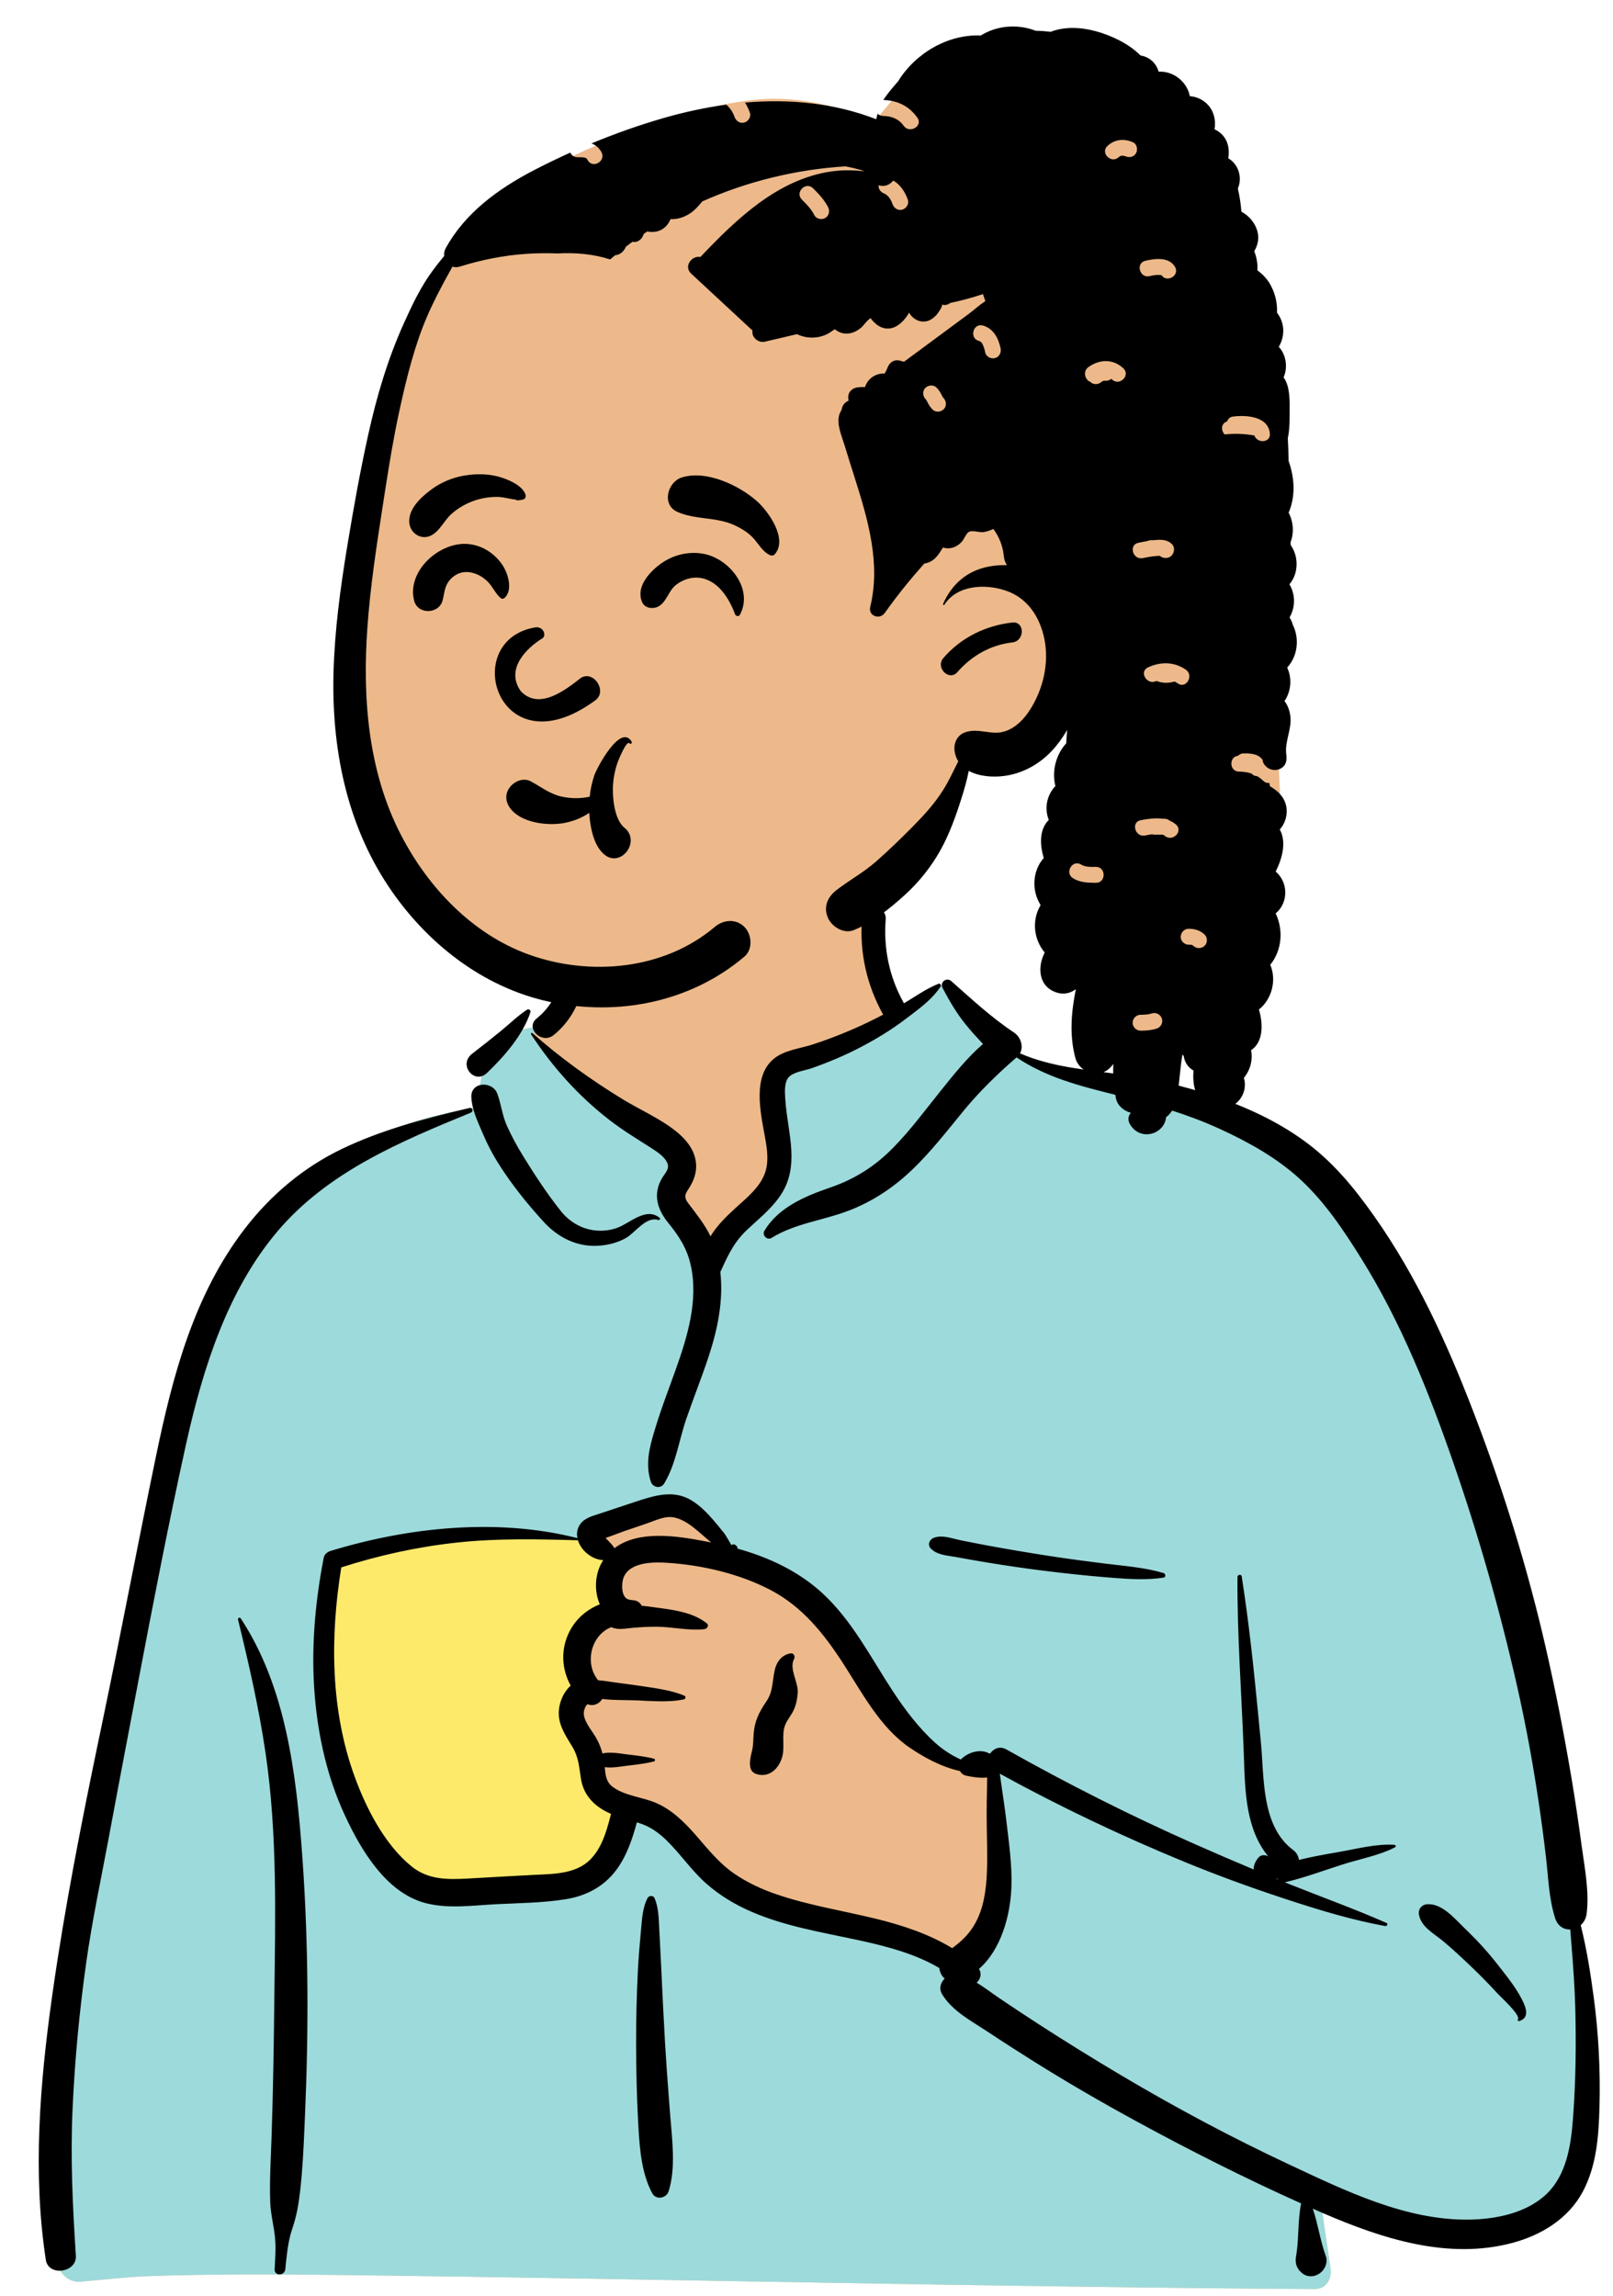 <svg width="203" height="289" viewBox="0 0 203 289" fill="none" xmlns="http://www.w3.org/2000/svg">
<g clip-path="url(#clip0_1_173)">
<path d="M34.407 182.433H91.803V253.071H34.407V182.433Z" fill="#FDEA6B"/>
<path fill-rule="evenodd" clip-rule="evenodd" d="M108.543 113.342C102.356 108.633 86.824 106.516 80.22 111.05C73.698 115.602 72.987 122.965 69.948 129.737C67.081 128.386 62.345 130.321 61.514 132.981C60.483 134.235 60.436 137.758 59.725 139.444C28.786 144.366 24.089 168.473 20.365 195.841C15.438 223.613 4.255 251.323 9.11 279.901C8.477 280.816 7.979 281.705 7.517 282.761C6.412 284.64 7.836 287.3 10.065 287.197C12.95 286.944 15.806 286.598 18.705 286.49C26.74 286.211 34.783 286.244 42.821 286.347L43.917 286.361C84.429 286.865 124.938 287.858 165.451 288.121C166.92 288.124 167.64 286.806 167.444 285.507C167.048 282.89 166.682 280.273 166.299 277.655C175.881 280.185 186.068 280.821 195.624 277.921C196.292 277.241 194.066 277.609 193.713 277.506C202.507 271.501 199.881 258.849 199.102 249.737C194.258 218.513 192.55 183.966 173.835 157.322C165.739 146.449 153.869 137.84 140.23 135.903L139.851 135.851C135.863 135.32 131.418 135.149 127.931 132.981C124.01 129.852 122.338 124.07 118.213 124.016C116.85 123.998 114.997 125.721 113.002 126.89C112.854 124.317 111.466 122.146 111.16 120.152L111.135 119.981C110.816 117.655 111.253 115.563 108.543 113.342ZM42.052 196.666C50.747 190.629 73.207 193.662 73.722 194.001C74.854 194.745 75.341 194.811 75.954 195.777C76.558 195.857 77.162 195.94 77.766 196.026C78.977 196.421 78.079 197.91 76.681 197.379C77.522 201.004 75.046 203.583 74.061 207.167C73.741 208.331 74.049 210.424 74.061 211.613C73.965 213.129 72.288 214.92 72.567 216.441C73.561 221.849 78.954 227.124 76.681 232.369C75.174 235.331 70.644 236.841 67.632 237.848C61.391 240.242 50.517 237.758 46.891 232.369C44.957 229.494 42.717 222.243 41.563 219.994L41.308 216.426C40.678 207.557 40.117 198.01 42.052 196.666Z" fill="#EDB98A"/>
<path fill-rule="evenodd" clip-rule="evenodd" d="M118.534 124.032L116.046 125.558L101.595 132.698C98.793 133.482 97.392 134.421 97.392 135.516V146.668C97.392 148.16 94.763 151.542 89.505 156.814L84.647 151.974L84.756 151.341C85.218 148.61 85.449 146.784 85.449 145.861C85.449 144.869 80.697 141.103 71.192 134.563L67.034 130.65L67.477 129.303C64.913 129.424 62.132 131.002 61.514 132.981C60.483 134.235 60.436 137.758 59.725 139.444C28.786 144.366 24.089 168.473 20.365 195.841C15.438 223.613 4.255 251.323 9.11 279.901C8.477 280.816 7.979 281.705 7.517 282.761C6.412 284.64 7.836 287.3 10.065 287.197C12.95 286.944 15.806 286.598 18.705 286.49C26.74 286.211 34.783 286.244 42.821 286.347L43.917 286.361C84.429 286.865 124.938 287.858 165.451 288.121C166.92 288.124 167.64 286.806 167.444 285.507C167.048 282.89 166.682 280.273 166.299 277.655C175.881 280.185 186.068 280.821 195.624 277.921C196.292 277.241 194.066 277.61 193.713 277.506C202.507 271.501 199.881 258.849 199.102 249.737C194.258 218.513 192.55 183.966 173.835 157.322C165.739 146.449 153.869 137.84 140.23 135.903L139.851 135.851L139.47 135.802C135.582 135.307 131.308 135.08 127.931 132.981C124.113 129.934 122.428 124.373 118.534 124.032ZM83.907 189.486C85.324 189.486 88.227 191.686 92.615 196.086L93.002 196.264C98.307 198.727 101.821 200.863 103.545 202.673L103.606 202.738C105.348 204.605 108.796 209.57 113.951 217.632L121.417 222.044H124.242L126.253 236.624L121.417 247.034L110.463 243.346L92.615 238.645L82.374 228.261L76.597 226.323C77.298 228.346 77.552 230.36 76.681 232.369C75.174 235.331 70.644 236.841 67.632 237.848C61.391 240.242 50.517 237.758 46.891 232.369C44.957 229.494 42.717 222.243 41.563 219.994L41.233 215.359C40.637 206.807 40.194 197.956 42.052 196.666C50.747 190.629 73.207 193.662 73.722 194.001C74.854 194.745 75.341 194.811 75.954 195.777L76.27 195.819L74.488 193.403L75.119 193.067C79.623 190.68 82.552 189.486 83.907 189.486ZM76.681 197.379C77.486 200.85 75.251 203.361 74.195 206.714L76.895 201.548L76.895 197.446C76.825 197.428 76.754 197.406 76.681 197.379Z" fill="#9DDADB"/>
<path fill-rule="evenodd" clip-rule="evenodd" d="M119.727 123.493C119.127 122.962 118.239 123.629 118.62 124.347C119.478 125.96 120.357 127.488 121.507 128.914C122.205 129.778 122.952 130.596 123.709 131.404C121.766 133.084 120.099 135.17 118.526 137.125C116.513 139.625 114.611 142.231 112.352 144.519C110.124 146.775 107.66 148.352 104.682 149.404L104.08 149.613C101.088 150.663 97.89 152.081 96.204 154.912C95.871 155.47 96.541 156.16 97.104 155.812C100.034 153.998 103.478 153.633 106.668 152.435C109.75 151.278 112.436 149.496 114.809 147.222C117.179 144.952 119.169 142.37 121.244 139.842C123.296 137.342 125.506 135.207 127.933 133.092C131.679 135.611 135.955 136.707 140.303 137.783L140.777 137.901C145.13 138.978 149.46 140.229 153.544 142.104C157.145 143.758 160.686 145.732 163.619 148.423C166.732 151.279 169.156 154.926 171.374 158.493C176.335 166.472 179.822 175.214 182.893 184.063C186.087 193.266 188.758 202.654 190.914 212.153C192.011 216.985 192.902 221.851 193.634 226.752C193.987 229.112 194.3 231.477 194.574 233.847C194.868 236.379 194.935 238.983 195.712 241.416C196.045 242.459 196.832 242.892 197.619 242.855L197.779 244.854C197.991 247.519 198.189 250.184 198.256 252.865C198.366 257.324 198.316 261.769 197.995 266.218L197.95 266.824C197.698 270.071 197.134 273.719 194.691 276.097C192.161 278.559 188.271 279.333 184.861 279.378C176.919 279.481 169.274 275.731 162.246 272.441C155.008 269.052 147.968 265.291 141.097 261.212C137.597 259.135 134.136 256.989 130.718 254.779C129.041 253.695 127.376 252.592 125.723 251.472C124.777 250.83 123.88 250.127 122.916 249.557C123.388 249.118 123.599 248.427 123.203 247.824C125.989 245.407 127.149 241.094 127.284 237.605C127.394 234.788 126.979 231.979 126.652 229.189C126.486 227.782 126.282 226.378 126.071 224.977C125.987 224.424 125.923 223.832 125.825 223.248C133.348 227.379 141.081 231.058 149.019 234.327C153.088 236.002 157.209 237.509 161.386 238.889L162.233 239.168C166.192 240.463 170.245 241.686 174.337 242.426C174.556 242.466 174.734 242.143 174.5 242.04C170.512 240.281 166.386 238.798 162.338 237.178L161.673 236.908C161.749 236.903 161.828 236.893 161.911 236.873C164.285 236.3 166.64 235.418 168.969 234.675C171.13 233.985 173.558 233.552 175.578 232.511C175.733 232.431 175.646 232.215 175.495 232.205C173.224 232.048 170.76 232.709 168.534 233.098L167.698 233.244C166.297 233.491 164.865 233.756 163.471 234.103C163.421 233.636 163.16 233.167 162.789 232.892C158.704 229.869 159.119 223.763 158.682 219.261L158.358 215.918C157.788 210.068 157.185 204.218 156.27 198.412C156.221 198.102 155.741 198.191 155.739 198.483C155.692 205.681 156.235 212.846 156.508 220.032L156.55 221.211C156.701 225.646 156.819 230.25 159.613 233.662C159.222 233.434 158.694 233.434 158.377 233.81C157.988 234.273 157.764 234.792 157.771 235.302C155.246 234.244 152.732 233.158 150.23 232.051C142.186 228.489 134.311 224.504 126.644 220.191C125.819 219.727 125.035 220.092 124.627 220.704L124.568 220.695C124.558 220.694 124.548 220.693 124.538 220.693L124.48 220.69C124.477 220.69 124.475 220.691 124.473 220.691C123.394 220.098 121.924 220.52 120.997 221.384C120.97 221.411 120.947 221.439 120.923 221.466C119.75 220.94 118.655 220.23 117.662 219.33C115.629 217.488 113.906 215.211 112.405 212.928C109.64 208.722 107.292 204.045 103.557 200.583C100.523 197.77 96.761 196.019 92.814 194.92C92.83 194.805 92.786 194.682 92.707 194.6C92.504 194.392 92.359 194.321 92.097 194.447C92.076 194.457 92.064 194.471 92.055 194.486L91.67 193.828C91.46 193.471 91.244 193.112 91.169 193.018C90.721 192.454 90.26 191.894 89.792 191.346C88.998 190.419 88.094 189.503 87.046 188.86C84.753 187.452 82.342 188.249 79.984 189.018C78.56 189.484 77.14 189.964 75.718 190.436L75.571 190.484C74.51 190.824 73.27 191.122 72.795 192.245C72.608 192.689 72.579 193.151 72.666 193.598C62.594 191.038 51.408 192.214 41.58 195.219C41.203 195.334 40.826 195.644 40.746 196.052C39.62 201.823 39.119 207.742 39.628 213.612C40.068 218.679 41.191 223.644 43.308 228.283L43.428 228.545C45.418 232.844 48.571 238.144 53.387 239.491C56.294 240.305 59.51 239.825 62.476 239.676C65.358 239.531 68.304 239.51 71.159 239.057C73.701 238.654 75.929 237.515 77.5 235.449C78.855 233.666 79.569 231.512 80.154 229.369C80.421 229.454 80.688 229.545 80.949 229.647C82.054 230.078 82.99 230.774 83.836 231.593C85.623 233.322 87.008 235.423 88.878 237.073C90.57 238.567 92.499 239.729 94.567 240.622C98.853 242.473 103.452 243.212 107.985 244.193L108.302 244.262C111.715 245.011 115.199 245.93 118.211 247.706C118.27 248.228 118.509 248.72 118.891 249.042C118.359 249.541 118.134 250.331 118.601 251.072C119.905 253.141 122.152 254.318 124.169 255.641L124.3 255.727C126.284 257.042 128.285 258.33 130.303 259.592C134.405 262.159 138.592 264.584 142.839 266.903C149.669 270.632 156.646 274.149 163.749 277.34C163.322 279.436 163.478 281.598 163.158 283.708L163.109 284.009C162.972 284.792 163.157 285.447 163.696 285.959L163.753 286.011L163.752 286.004L163.803 286.051L163.82 286.065L163.814 286.061C163.877 286.117 163.941 286.17 164.006 286.216L164.089 286.269C164.609 286.585 165.279 286.582 165.811 286.303L165.872 286.269L165.974 286.211C166.677 285.807 167.162 284.805 166.871 284.009C166.153 282.053 165.883 279.966 165.22 277.997L165.746 278.232L166.438 278.533C173.927 281.77 182.245 284.495 190.404 282.289C194.009 281.314 197.379 279.251 199.183 275.889C200.958 272.581 201.209 268.74 201.303 265.061C201.419 260.519 201.176 255.908 200.576 251.405C200.174 248.383 199.687 245.303 198.937 242.312C199.323 241.972 199.607 241.484 199.682 240.879C200.036 238.022 199.416 235.052 199.037 232.21C198.666 229.435 198.256 226.666 197.793 223.905C196.858 218.329 195.772 212.765 194.507 207.255C192.255 197.448 189.283 187.816 185.703 178.413L185.39 177.594C182.083 169 178.253 160.589 172.921 153.04C170.37 149.428 167.674 146.153 164.07 143.55C160.693 141.111 156.885 139.355 152.954 138.013C149.019 136.67 144.975 135.77 140.859 135.21C136.68 134.642 132.268 134.293 128.368 132.579C128.862 131.696 128.438 130.503 127.608 129.955C124.815 128.11 122.231 125.71 119.727 123.493ZM30.299 203.705C30.182 203.527 29.904 203.64 29.955 203.85C31.314 209.413 32.589 214.987 33.422 220.657C34.926 230.889 34.649 241.255 34.526 251.563L34.52 252.096C34.457 257.649 34.369 263.201 34.185 268.752C34.093 271.557 33.909 274.389 34.009 277.196C34.063 278.718 34.469 280.158 34.613 281.662C34.739 282.978 34.627 284.313 34.564 285.63C34.522 286.506 35.815 286.469 35.903 285.63L36.016 284.546C36.162 283.174 36.342 281.81 36.792 280.496C37.334 278.916 37.593 277.365 37.781 275.706C38.069 273.164 38.196 270.597 38.307 268.037L38.383 266.267C38.847 255.57 38.83 244.823 38.08 234.137L38.025 233.374C37.282 223.273 35.993 212.359 30.299 203.705ZM59.261 140.044C59.616 139.898 59.492 139.362 59.099 139.455L58.384 139.626C53.147 140.879 48.005 142.238 43.117 144.57C38.226 146.904 34.085 150.389 30.794 154.674C24.398 163.003 21.74 173.125 19.642 183.238C17.31 194.475 15.187 205.753 12.835 216.987L12.398 219.08C10.221 229.542 8.166 240.011 6.652 250.598L6.543 251.366C5.016 262.252 4.098 273.516 5.764 284.431C6.094 286.59 9.689 286.053 9.549 283.919C9.143 277.751 8.852 271.616 9.133 265.434C9.414 259.252 9.994 253.096 10.859 246.967C11.587 241.809 12.672 236.716 13.632 231.599L13.783 230.791C14.587 226.439 15.416 222.092 16.243 217.744L17.479 211.234C19.331 201.487 21.22 191.731 23.354 182.045L23.481 181.475C25.569 172.156 28.648 162.395 34.913 154.995C41.271 147.485 50.371 143.703 59.261 140.044ZM82.362 238.886C82.209 238.546 81.674 238.583 81.509 238.886C80.865 240.074 80.793 241.591 80.672 242.932L80.659 243.07C80.504 244.706 80.367 246.348 80.283 247.99C80.124 251.106 80.048 254.218 80.057 257.338C80.067 260.535 80.132 263.728 80.304 266.921L80.351 267.776C80.508 270.551 80.772 273.645 82.092 276.07C82.571 276.952 83.875 276.693 84.153 275.801C85.063 272.882 84.596 269.42 84.362 266.43L84.181 264.096C84.001 261.763 83.83 259.428 83.695 257.092C83.509 253.895 83.355 250.696 83.208 247.498C83.16 246.459 83.108 245.42 83.053 244.382L82.969 242.824C82.897 241.521 82.903 240.091 82.362 238.886ZM184.659 243.024L184.256 242.636C183.019 241.426 181.457 239.564 179.629 239.68C178.9 239.726 178.436 240.33 178.587 241.047C178.91 242.579 180.474 243.374 181.599 244.309C182.832 245.334 183.995 246.428 185.154 247.534C186.184 248.514 187.173 249.522 188.139 250.561L188.5 250.953C188.846 251.33 191.312 253.559 191.045 254.137L191.031 254.163C190.957 254.274 191.08 254.426 191.203 254.387C192.268 254.051 192.202 253.139 191.799 252.215C191.026 250.44 189.671 248.797 188.488 247.281C187.309 245.769 186.032 244.36 184.659 243.024ZM78.503 198.499C79.327 196.554 82.36 196.595 84.082 196.712C88.418 197.004 93.109 198.101 96.967 200.126C100.967 202.226 103.661 205.591 106.072 209.311L106.185 209.486C108.535 213.136 110.798 217.457 114.477 219.967C116.351 221.246 118.539 222.413 120.813 222.919C120.969 223.194 121.222 223.411 121.554 223.49L121.708 223.525C122.355 223.668 123.361 223.826 124.23 223.731C124.225 224.156 124.229 224.578 124.218 224.98C124.188 226.134 124.175 227.292 124.175 228.447C124.174 230.865 124.304 233.288 124.203 235.706C124.114 237.845 123.812 240.08 122.784 241.992C122.03 243.395 121.036 244.323 119.835 245.209C116.881 243.41 113.54 242.314 110.15 241.489C106.05 240.492 101.853 239.826 97.846 238.474C95.917 237.823 94.064 236.971 92.384 235.814C90.601 234.586 89.239 232.923 87.838 231.297L87.619 231.045C86.189 229.406 84.629 227.838 82.608 226.949C80.868 226.184 78.575 226.047 77.053 224.863C76.257 224.243 76.191 223.344 76.107 222.423C77.082 222.563 78.113 222.339 79.084 222.226L79.588 222.167C80.506 222.058 81.403 221.938 82.307 221.704C82.475 221.661 82.475 221.408 82.307 221.364C81.239 221.089 80.18 220.971 79.084 220.843L78.827 220.811C77.836 220.681 76.794 220.485 75.822 220.703C75.648 220.04 75.396 219.406 75.042 218.772C74.546 217.881 73.608 216.871 73.481 215.83C73.443 215.519 73.516 215.153 73.662 214.878L73.713 214.784C73.774 214.674 73.847 214.562 73.954 214.494C73.966 214.507 73.991 214.523 74.045 214.54C74.793 214.776 75.446 214.41 75.793 213.845C77.263 214.028 78.868 213.966 80.247 214.027L81.641 214.095C83.131 214.163 84.689 214.193 86.088 213.892C86.284 213.85 86.343 213.525 86.147 213.441C84.426 212.706 82.338 212.471 80.496 212.188C79.467 212.03 78.43 211.91 77.398 211.771C76.711 211.679 75.981 211.525 75.269 211.489C73.484 209.268 74.446 205.764 76.93 204.807C77.835 205.205 78.649 204.974 79.638 204.889C80.625 204.804 81.615 204.747 82.606 204.751C84.591 204.76 86.696 205.282 88.662 205.057C88.982 205.02 89.279 204.595 88.961 204.335C87.456 203.108 85.299 202.707 83.388 202.446L82.992 202.393C82.351 202.309 81.572 202.186 80.764 202.114C80.582 201.757 80.254 201.488 79.761 201.421C79.615 201.401 79.468 201.389 79.321 201.377L79.323 201.362C78.122 201.305 78.174 199.277 78.503 198.499ZM160.73 236.43C160.751 236.462 160.774 236.494 160.799 236.523L160.837 236.568L160.639 236.487L160.73 236.43ZM57.545 194.154C62.6 193.611 67.663 193.725 72.733 193.871C73.138 195.197 74.55 196.326 75.918 196.369C74.847 197.998 74.736 200.204 75.487 201.932C73.892 202.566 72.519 203.706 71.684 205.329C70.528 207.579 70.679 210.083 71.822 212.163C70.847 213.045 70.271 214.479 70.328 215.83C70.393 217.337 71.291 218.624 72.038 219.871C72.845 221.22 72.872 222.408 73.12 223.919C73.482 226.13 74.975 227.472 76.895 228.309L76.793 228.711C76.298 230.636 75.682 232.668 74.267 234.077C72.447 235.888 69.623 235.871 67.219 235.986L67.102 235.992C64.9 236.102 62.699 236.231 60.498 236.355L58.847 236.448C56.313 236.587 53.879 236.604 51.81 234.929C48.432 232.196 46.116 227.672 44.651 223.668C41.574 215.262 41.537 206.038 42.95 197.284C47.685 195.758 52.599 194.685 57.545 194.154ZM99.586 208.099L99.549 208.101C98.508 208.22 97.793 209.062 97.538 210.062C97.168 211.514 97.35 212.827 96.46 214.138C95.544 215.486 94.981 216.566 94.848 218.231C94.794 218.916 94.819 219.6 94.666 220.271L94.555 220.741C94.438 221.242 94.342 221.725 94.4 222.263C94.454 222.753 94.693 223.136 95.185 223.293C96.79 223.806 98.029 222.624 98.444 221.13C98.802 219.838 98.324 218.3 98.829 217.088C99.109 216.416 99.625 215.853 99.917 215.177C100.206 214.506 100.351 213.806 100.397 213.077C100.485 211.698 99.265 210.042 99.946 208.792C100.091 208.526 99.927 208.091 99.586 208.099ZM120.904 193.871C119.817 193.651 118.584 193.145 117.512 193.565C116.961 193.782 116.689 194.453 117.155 194.92C117.963 195.729 119.137 195.774 120.226 195.965L120.321 195.982C121.608 196.22 122.898 196.446 124.189 196.66C126.618 197.062 129.052 197.417 131.496 197.72C134.005 198.03 136.521 198.306 139.041 198.514L140.017 198.594C142.145 198.764 144.36 198.893 146.449 198.567C146.752 198.519 146.703 198.078 146.449 198C144.161 197.308 141.651 197.123 139.285 196.83C136.77 196.518 134.26 196.189 131.756 195.798C129.256 195.408 126.759 194.989 124.271 194.526C123.147 194.317 122.024 194.099 120.904 193.871ZM81.69 191.649C82.644 191.312 83.693 190.812 84.727 190.979C86.508 191.268 88.095 193.003 89.505 194.146L88.797 194.008C85.173 193.312 80.374 192.562 77.332 194.865C77.324 194.851 77.318 194.838 77.309 194.825C77.063 194.452 76.779 194.161 76.468 193.842C76.439 193.814 76.41 193.786 76.382 193.756L76.214 193.578L76.597 193.445C77.418 193.155 78.39 192.781 78.544 192.726L78.555 192.722C79.601 192.368 80.649 192.018 81.69 191.649ZM111.466 115.732C111.616 113.815 108.63 113.831 108.482 115.732C108.16 119.883 109.094 123.994 111.106 127.633C111.121 127.66 111.137 127.683 111.153 127.708C109.894 128.362 108.622 128.99 107.321 129.551C105.657 130.269 103.962 130.923 102.236 131.478C100.675 131.979 98.752 132.178 97.44 133.222C94.672 135.424 95.712 139.995 96.244 142.957L96.328 143.425C96.593 144.95 96.784 146.514 96.141 147.977C95.454 149.54 94.066 150.699 92.827 151.817L92.576 152.044C91.479 153.043 90.225 154.257 89.42 155.612C88.685 154.093 87.683 152.853 86.624 151.456C85.868 150.459 86.406 150.13 86.949 149.156C87.472 148.219 87.727 147.22 87.563 146.15C87.262 144.175 85.683 142.749 84.111 141.677C82.254 140.412 80.182 139.474 78.263 138.297C74.32 135.879 70.479 133.114 67.019 130.043C66.923 129.959 66.758 130.07 66.834 130.186C69.568 134.341 72.772 137.931 76.711 140.978C78.308 142.214 79.986 143.239 81.675 144.316L82.161 144.628C82.839 145.067 83.685 145.654 83.991 146.401C84.3 147.153 83.642 147.72 83.288 148.343C82.163 150.321 82.706 152.166 84.039 153.843L84.101 153.92C85.426 155.552 86.43 157.069 86.91 159.154C87.942 163.632 86.505 168.296 85 172.5L84.941 172.666C84.127 174.932 83.262 177.181 82.555 179.483L82.361 180.12C81.72 182.238 81.195 184.327 81.914 186.505C82.158 187.246 83.169 187.421 83.589 186.724C85.07 184.265 85.439 181.307 86.368 178.604C87.272 175.97 88.311 173.384 89.185 170.739C90.311 167.333 91.064 163.668 90.655 160.096C90.667 160.075 90.68 160.055 90.69 160.033L90.977 159.407C91.758 157.711 92.513 156.23 93.933 154.879C95.415 153.469 97.023 152.221 98.189 150.514C100.722 146.806 99.155 142.682 98.85 138.628L98.814 138.131C98.759 137.289 98.728 136.145 99.279 135.563C99.897 134.907 101.349 134.74 102.17 134.449C104.292 133.699 106.383 132.824 108.374 131.774C110.27 130.775 112.107 129.671 113.816 128.377L114.683 127.726C116.05 126.695 117.468 125.569 118.385 124.165C118.491 124.003 118.311 123.743 118.119 123.82C116.589 124.441 115.192 125.427 113.76 126.286C113.738 126.234 113.712 126.181 113.683 126.128C111.912 122.925 111.183 119.376 111.466 115.732ZM62.596 137.679C61.987 136.008 59.209 136.137 59.319 138.122C59.404 139.647 60.052 141.024 60.645 142.408L60.708 142.556C61.319 143.999 62.026 145.353 62.871 146.675C64.486 149.203 66.377 151.549 68.398 153.762C70.229 155.769 72.633 156.996 75.404 156.792C76.571 156.706 77.749 156.41 78.772 155.827C79.987 155.135 81.306 153.056 82.856 153.559C83.006 153.608 83.146 153.388 83.016 153.284C81.227 151.844 79.196 154.077 77.483 154.615C74.902 155.426 72.253 154.53 70.591 152.444C68.856 150.267 67.26 147.828 65.802 145.458C65.062 144.254 64.386 143.004 63.803 141.717C63.214 140.417 63.08 139.004 62.596 137.679ZM66.757 127.398C66.832 127.168 66.546 126.948 66.343 127.08C65.167 127.845 64.148 128.856 63.064 129.742C61.861 130.724 60.648 131.687 59.417 132.635C57.623 134.018 59.704 136.563 61.284 135.053C63.445 132.987 65.812 130.286 66.757 127.398ZM73.212 119.313C72.735 117.472 69.91 118.231 70.321 120.05L70.335 120.106C71.115 123.111 70.004 126.17 67.633 128.118L67.546 128.189C66.046 129.389 68.171 131.486 69.656 130.298C72.898 127.704 74.247 123.3 73.212 119.313Z" fill="black"/>
<path fill-rule="evenodd" clip-rule="evenodd" d="M112.433 12.436L110.273 15.009C111.469 15.853 112.598 16.701 113.66 17.553L113.661 17.551C108.742 14.336 103.293 12.436 97.407 12.436C86.07 12.436 63.042 22.189 57.836 29.224C55.253 32.715 50.452 43.433 47.962 55.085C45.961 64.448 42.985 90.898 45.961 100.837C49.77 113.556 62.3 125.313 75.221 125.313C88.142 125.313 108.201 115.971 122.478 95.498C123.131 94.561 130.628 93.476 135.976 89.963L134.571 105.455L133.504 114.467L133.74 115.108C137.57 125.483 140.605 130.895 142.845 131.346C145.131 131.805 149.787 128.052 156.811 120.087L157.709 116.314C159.989 106.689 161.129 101.522 161.129 100.814L161.127 100.685C161.094 99.056 160.533 89.836 160.522 87.355L160.522 50.166C152.967 25.012 145.757 12.436 138.893 12.436H112.433Z" fill="#EDB98A"/>
<path fill-rule="evenodd" clip-rule="evenodd" d="M130.334 3.869C128.113 3.008 125.54 3.171 123.431 4.468C119.292 4.29 115.175 6.715 113.017 10.254C112.972 10.304 112.924 10.354 112.881 10.405L112.424 10.938C111.991 11.448 111.534 12.01 111.172 12.591C112.945 12.631 114.422 13.355 115.453 14.816C116.188 15.859 114.503 16.85 113.751 15.864L113.725 15.828C113.106 14.95 112.172 14.611 111.131 14.593C110.833 14.588 110.606 14.473 110.446 14.305C110.382 14.537 110.325 14.772 110.273 15.009C105.035 12.968 99.389 12.428 93.765 12.912C94.012 13.312 94.218 13.74 94.376 14.19C94.556 14.7 94.173 15.286 93.678 15.423C93.142 15.57 92.659 15.256 92.465 14.77L92.447 14.723C92.231 14.11 91.878 13.583 91.404 13.175C88.757 13.535 86.128 14.106 83.564 14.843C80.482 15.73 77.429 16.812 74.443 18.05C74.949 18.249 75.386 18.585 75.692 19.145C76.302 20.263 74.623 21.265 73.986 20.196L73.964 20.156C73.901 20.042 73.846 19.973 73.805 19.934L73.791 19.92L73.703 19.88L73.539 19.832L73.476 19.817C73.42 19.805 73.397 19.805 73.251 19.797C73.056 19.786 72.862 19.787 72.667 19.787C72.209 19.787 71.916 19.531 71.784 19.204C70.31 19.87 68.856 20.571 67.427 21.306L67.087 21.482C62.677 23.79 58.498 26.821 56.075 31.28C55.914 31.578 55.864 31.904 55.904 32.215C55.387 32.836 54.886 33.477 54.406 34.129C52.941 36.122 51.868 38.389 50.852 40.636C48.809 45.155 47.433 49.797 46.36 54.636C45.322 59.3 44.484 64.014 43.706 68.729C42.844 73.966 42.126 79.249 41.976 84.562C41.711 94.033 43.559 103.559 48.869 111.532C53.606 118.646 60.739 124.295 69.198 126.103C77.802 127.942 86.905 126.148 93.686 120.407C94.779 119.483 94.629 117.617 93.686 116.67C92.618 115.603 91.042 115.75 89.954 116.67C83.569 122.078 74.275 122.912 66.581 120.157C59.468 117.607 53.896 111.725 50.477 105.12C46.305 97.064 45.602 87.811 46.243 78.898C46.593 74.004 47.321 69.149 48.071 64.302L48.524 61.385C49.018 58.225 49.537 55.069 50.214 51.941L50.373 51.212C51.2 47.44 52.169 43.571 53.668 40.025C54.454 38.164 55.399 36.37 56.367 34.599C56.554 34.256 56.747 33.908 56.945 33.557C57.21 33.65 57.513 33.665 57.83 33.565C60.564 32.713 63.373 32.142 66.231 31.952C67.534 31.864 68.838 31.851 70.141 31.902C72.371 31.772 74.663 31.968 76.788 32.653C76.996 32.474 77.206 32.3 77.417 32.125C77.474 32.12 77.531 32.114 77.588 32.103C78.13 31.996 78.511 31.611 78.74 31.123C78.752 31.098 78.763 31.072 78.773 31.046C79.045 30.838 79.319 30.633 79.596 30.431C80.27 30.606 80.861 30.044 81.02 29.428C81.17 29.327 81.323 29.229 81.474 29.129C81.593 29.158 81.711 29.182 81.826 29.191C82.323 29.227 82.802 29.151 83.242 28.913C83.799 28.613 84.155 28.128 84.393 27.578C85.235 27.63 86.088 27.356 86.841 26.861C87.452 26.46 87.92 25.905 88.386 25.352C94.058 22.818 100.223 21.323 106.404 20.939C107.012 21.056 107.617 21.196 108.214 21.358C108.355 21.397 108.556 21.473 108.787 21.563C107.409 21.396 106.013 21.38 104.598 21.584C97.881 22.557 92.65 27.593 88.148 32.347C87.077 32.13 85.995 33.519 86.986 34.439L94.713 41.611C94.524 42.413 95.442 43.203 96.247 43.011C97.596 42.686 98.947 42.371 100.3 42.06C101.71 42.744 103.484 42.627 104.763 41.636C104.823 41.59 104.952 41.516 105.065 41.443C105.17 41.53 105.311 41.617 105.367 41.654C105.822 41.956 106.376 42.044 106.908 41.96C107.455 41.873 107.948 41.595 108.373 41.249C108.644 41.029 109.275 40.109 109.627 40.042L109.661 40.038C109.426 40.044 110.18 40.746 110.382 40.891C110.854 41.228 111.376 41.405 111.964 41.341C112.988 41.228 113.868 40.293 114.369 39.43L114.407 39.364L114.422 39.323L114.436 39.368C114.438 39.375 114.441 39.384 114.444 39.393C114.519 39.596 114.755 39.827 114.915 39.969C115.371 40.373 115.936 40.551 116.539 40.446C117.05 40.357 117.479 40.048 117.824 39.674L117.878 39.614C117.98 39.499 118.653 38.594 118.547 38.377L118.534 38.358L118.568 38.352C118.977 38.452 119.32 38.351 119.572 38.14C120.976 37.832 122.362 37.473 123.704 37.017C123.809 37.312 123.911 37.608 124.011 37.906C123.279 38.359 122.601 39.005 121.978 39.466C120.797 40.338 119.617 41.21 118.439 42.084L113.772 45.532L113.238 45.389C112.556 45.205 111.971 45.603 111.72 46.211L111.7 46.263C111.6 46.53 111.481 46.776 111.34 47.012C110.173 46.965 109.186 47.682 108.866 48.712C108.578 48.705 108.287 48.716 107.989 48.749C107.174 48.838 106.625 49.445 106.772 50.277L106.784 50.334L106.803 50.427C106.331 50.628 105.988 51.016 105.912 51.602C105.786 51.793 105.684 52 105.618 52.231C105.277 53.43 105.941 54.911 106.294 56.059L106.321 56.149C106.548 56.904 106.782 57.654 107.02 58.405L107.611 60.268C109.251 65.461 110.85 70.937 109.523 76.381C109.24 77.533 110.711 78.054 111.349 77.153C112.895 74.969 114.565 72.912 116.319 70.937L116.404 70.924C117.632 70.676 118.109 69.807 118.673 68.922C119.005 69.02 119.362 69.043 119.708 68.976C120.207 68.88 120.655 68.594 121.008 68.233C121.308 67.927 121.582 67.142 121.936 66.947C122.379 66.704 123.269 67.052 123.797 66.973C124.227 66.91 124.629 66.762 125.018 66.577C125.734 67.554 126.208 68.703 126.325 69.941C126.37 70.412 126.51 70.81 126.713 71.141C125.967 71.113 125.22 71.166 124.481 71.304C121.75 71.812 119.792 73.5 118.691 76.015C118.644 76.126 118.787 76.216 118.852 76.111C120.485 73.593 124.039 73.465 126.62 74.352C129.361 75.294 130.899 77.711 131.447 80.469C132.047 83.492 131.277 86.751 129.634 89.326C128.871 90.524 127.83 91.616 126.448 92.057C124.804 92.58 123.286 91.643 121.603 92.127C120.457 92.455 119.952 93.565 120.16 94.674C120.242 95.11 120.395 95.491 120.6 95.822C119.995 97.024 119.435 98.261 118.722 99.398C117.621 101.154 116.29 102.607 114.84 104.073C113.342 105.586 111.816 107.068 110.213 108.471C108.677 109.816 106.916 110.773 105.306 112.006C104.175 112.87 103.615 114.082 104.173 115.47C104.633 116.617 106.184 117.594 107.439 117.075C109.843 116.084 111.946 114.395 113.862 112.657C115.638 111.044 117.184 109.115 118.352 107.021C119.453 105.047 120.265 102.805 120.95 100.645L121.035 100.375C121.358 99.348 121.698 98.194 121.918 97.029C123.236 97.75 125.024 97.855 126.435 97.66C128.714 97.347 130.792 96.197 132.363 94.521C133.095 93.742 133.742 92.852 134.3 91.888C134.25 92.475 134.219 93.043 134.187 93.56C132.881 94.992 132.357 97.059 132.821 98.945C131.728 100.071 131.422 101.762 131.992 103.201C130.797 104.389 130.842 106.279 131.359 107.996C129.945 109.578 129.811 112.043 130.915 113.828L130.948 113.957C129.834 115.824 130.085 118.238 131.481 119.887C130.528 121.74 130.675 124.232 133.059 124.951C133.927 125.212 134.769 124.989 135.399 124.502C134.824 127.367 134.567 130.276 135.334 133.154C135.639 134.297 136.755 135.131 137.928 135.131C138.908 135.131 139.621 134.637 140.113 133.911C140.056 135.356 140.143 136.809 140.451 138.274C140.636 139.159 141.456 139.85 142.326 140.063C142.012 140.418 141.887 140.93 142.188 141.464C143.464 143.726 146.547 142.788 146.755 140.621C147.625 139.97 148.03 138.902 148.198 137.747C148.442 136.063 148.53 134.407 148.807 132.745L148.913 132.844L148.967 132.891L148.985 133.012C149.143 133.833 149.606 134.409 150.207 134.752C150.076 136.185 150.318 137.645 151.226 138.733C151.83 139.458 152.861 139.744 153.744 139.587C153.799 139.589 153.856 139.589 153.915 139.581C155.915 139.315 157.072 137.415 156.546 135.671C157.351 134.683 157.69 133.429 157.452 132.189C159.01 131.156 158.979 128.886 158.439 127.063C160.073 125.771 160.687 123.357 159.866 121.439C161.339 119.607 161.544 117.055 160.543 114.97C162.163 113.637 162.154 111.064 160.547 109.701C161.403 108 161.919 105.962 161.064 104.405C161.667 103.738 161.998 102.788 161.928 101.869C161.826 100.521 160.935 99.589 159.83 98.968L159.753 98.546C159.493 98.578 159.217 98.506 158.973 98.271C158.732 98.039 158.483 97.852 158.226 97.698C157.935 97.694 157.685 97.564 157.509 97.365C157.027 97.201 156.509 97.128 155.935 97.122C154.694 97.108 154.65 95.25 155.805 95.129C155.987 94.945 156.238 94.829 156.511 94.829L156.724 94.83C157.223 94.835 157.726 94.866 158.189 95.064C158.489 95.193 158.721 95.387 158.891 95.625C158.923 95.984 159.118 96.342 159.54 96.638C160.028 96.98 160.696 97.019 161.218 96.71C161.949 96.277 161.956 95.602 161.872 94.867C161.688 93.261 162.61 91.749 162.39 90.105C162.293 89.378 162.051 88.751 161.658 88.244C162.488 86.999 162.635 85.392 161.995 84.025C163.328 82.589 163.558 80.376 162.708 78.649C162.696 78.607 162.687 78.564 162.673 78.523C162.577 78.229 162.445 77.964 162.299 77.711C163.045 76.417 163.039 74.829 162.281 73.541C163.43 72.2 163.466 70.067 162.445 68.622C162.439 68.503 162.426 68.383 162.416 68.263C162.885 67.044 162.772 65.659 162.178 64.526C162.39 64.036 162.553 63.509 162.658 62.947C162.926 61.499 162.788 60.092 162.388 58.679C162.323 58.456 162.251 58.233 162.173 58.01C162.16 57.042 162.123 56.079 162.075 55.117C162.265 54.303 162.296 53.409 162.3 52.578L162.301 52.04C162.31 50.669 162.406 48.663 161.541 47.498C162.096 46.239 161.868 44.654 160.941 43.656C161.591 42.535 161.728 41.159 161.074 39.915C160.969 39.715 160.847 39.529 160.713 39.352C160.767 38.213 160.528 37.039 159.922 35.907C159.528 35.17 158.94 34.532 158.241 34.022C158.253 33.87 158.26 33.72 158.258 33.571C158.246 32.908 158.099 32.243 157.852 31.622C158.295 30.864 158.501 30.009 158.241 29.089C157.951 28.047 157.188 27.15 156.235 26.644C156.159 25.661 156.005 24.685 155.786 23.721C156.372 22.415 155.906 20.692 154.582 19.923C154.755 18.879 154.599 17.797 153.841 16.982C153.554 16.673 153.215 16.439 152.851 16.284C153.026 15.234 152.828 14.143 152.103 13.288C151.512 12.591 150.635 12.167 149.742 12.104C149.399 10.279 147.658 8.915 145.821 9.023C145.591 8.22 145.043 7.519 144.192 7.164C143.974 7.073 143.754 7.013 143.535 6.98C142.041 5.471 139.817 4.448 137.892 3.924C135.961 3.401 134.004 3.351 132.346 3.959L132.225 4.005L132.09 3.987C131.504 3.922 130.919 3.884 130.334 3.869ZM145.008 127.545C145.524 127.384 146.099 127.736 146.239 128.245C146.386 128.783 146.058 129.316 145.54 129.477C144.895 129.679 144.218 129.729 143.545 129.729C143.005 129.73 142.545 129.269 142.545 128.728C142.545 128.184 143.003 127.726 143.545 127.726C144.092 127.725 144.496 127.705 145.008 127.545ZM149.596 116.904C150.367 116.905 151.028 117.09 151.6 117.631C151.981 117.992 151.991 118.689 151.6 119.048C151.205 119.41 150.633 119.432 150.228 119.086L150.15 119.016C150.14 119.008 150.133 119.001 150.127 118.995C150.095 118.974 150.062 118.953 150.028 118.935L150.093 118.977C150.142 119.013 150.027 118.955 149.963 118.927L149.942 118.919L149.936 118.917L149.884 118.913C149.788 118.908 149.692 118.908 149.596 118.908C149.073 118.908 148.571 118.448 148.595 117.906C148.62 117.364 149.035 116.904 149.596 116.904ZM135.045 110.547C133.962 109.882 134.929 108.181 136.015 108.794L136.055 108.817C136.611 109.159 137.296 109.113 137.927 109.113C139.214 109.114 139.217 111.118 137.927 111.117L137.714 111.116C136.789 111.109 135.854 111.045 135.045 110.547ZM143.567 103.233C144.386 103.079 145.302 102.942 146.163 103.036L146.306 103.053H146.571C146.801 103.053 147.024 103.146 147.203 103.292C147.486 103.41 147.754 103.567 147.998 103.78C148.973 104.626 147.553 106.038 146.584 105.197C146.53 105.15 146.467 105.111 146.398 105.08L146.344 105.057H145.274C145.177 105.057 145.082 105.037 144.99 105.008C144.642 105.056 144.319 105.124 144.099 105.166C142.841 105.403 142.302 103.472 143.567 103.233ZM144.481 84.001C146.049 83.272 147.786 83.278 149.236 84.289C150.274 85.013 149.31 86.718 148.264 86.045L148.227 86.02C148.097 85.929 147.963 85.853 147.828 85.784C147.092 85.997 146.351 86.007 145.639 85.745L145.546 85.71L145.491 85.731C144.33 86.27 143.313 84.543 144.481 84.001ZM127.404 80.861C128.989 80.683 129.001 78.177 127.404 78.356C124.033 78.735 120.973 80.236 118.733 82.814C117.69 84.013 119.407 85.767 120.469 84.622L120.501 84.585C122.283 82.535 124.688 81.166 127.404 80.861ZM145.152 67.993C145.504 67.954 145.855 67.935 146.201 67.952C147.032 67.992 148.044 68.547 147.68 69.55C147.387 70.353 146.429 70.385 145.956 69.957C145.759 69.962 145.562 69.975 145.366 69.995C144.844 70.048 144.326 70.148 143.811 70.25C142.554 70.498 142.015 68.567 143.279 68.317L143.839 68.206C144.027 68.169 144.217 68.133 144.408 68.1C144.522 68.043 144.645 68.005 144.776 67.995L144.842 67.993H145.152ZM155.092 52.446L155.21 52.43C156.899 52.214 159.612 52.413 159.817 54.567C159.93 55.76 158.209 55.835 157.869 54.815C156.622 54.589 155.364 54.546 154.125 54.683C153.652 54.202 153.649 53.278 154.435 53.047C154.546 52.748 154.778 52.492 155.092 52.446ZM116.474 48.808C116.865 48.449 117.505 48.402 117.889 48.808C118.111 49.042 118.296 49.302 118.442 49.588L118.539 49.782C118.556 49.814 118.573 49.846 118.59 49.877C118.623 49.935 118.66 49.991 118.695 50.048L118.72 50.071C118.729 50.081 118.74 50.093 118.754 50.107C119.114 50.488 119.159 51.151 118.754 51.524C118.363 51.883 117.723 51.931 117.339 51.524C117.118 51.29 116.933 51.03 116.786 50.744L116.689 50.551C116.673 50.519 116.656 50.487 116.638 50.456C116.606 50.397 116.569 50.341 116.533 50.285L116.493 50.245C116.487 50.239 116.481 50.233 116.474 50.225C116.115 49.845 116.069 49.181 116.474 48.808ZM136.99 46.199C138.399 45.199 140.076 45.152 141.372 46.356C142.307 47.224 140.933 48.616 139.99 47.802L139.957 47.773C139.922 47.741 139.888 47.712 139.853 47.686C139.684 47.83 139.469 47.921 139.224 47.922C139.159 47.922 139.095 47.922 139.031 47.923L138.935 47.926L138.884 47.931L138.877 47.932L138.832 47.951C138.75 47.988 138.636 48.046 138.792 47.948C138.757 47.966 138.725 47.988 138.692 48.009L138.634 48.061C138.257 48.418 137.605 48.465 137.23 48.071C136.567 47.846 136.215 46.748 136.99 46.199ZM123.208 42.916L123.183 42.908C121.947 42.555 122.472 40.621 123.715 40.976C125.033 41.353 125.662 42.581 125.926 43.84C126.037 44.369 125.771 44.923 125.227 45.073C124.731 45.209 124.108 44.905 123.996 44.373C123.918 43.999 123.828 43.681 123.685 43.387L123.599 43.218C123.558 43.142 123.544 43.129 123.408 43.01C123.385 42.99 123.281 42.941 123.208 42.916ZM144.144 32.824L144.337 32.78C145.541 32.516 147.139 32.378 147.867 33.573C148.529 34.662 146.857 35.654 146.169 34.624C146.158 34.624 146.146 34.624 146.132 34.625L146.11 34.628L145.801 34.603C145.417 34.6 145.049 34.668 144.676 34.757C143.424 35.053 142.889 33.121 144.144 32.824ZM100.916 25.12C100.004 24.207 101.419 22.79 102.331 23.704C103.052 24.426 103.747 25.153 104.216 26.07C104.462 26.552 104.341 27.158 103.857 27.441C103.41 27.703 102.735 27.565 102.488 27.082C102.082 26.287 101.569 25.775 100.916 25.12ZM112.419 22.724C113.32 23.258 113.903 24.137 114.257 25.156C114.435 25.667 114.055 26.252 113.558 26.388C113.025 26.535 112.537 26.222 112.345 25.736L112.328 25.688C112.233 25.416 112.081 25.094 111.894 24.852C111.734 24.644 111.485 24.437 111.297 24.368C110.847 24.202 110.527 23.793 110.569 23.315C111.31 23.572 111.999 23.263 112.419 22.724ZM139.38 18.365C140.289 17.52 141.508 17.409 142.61 17.92C143.1 18.147 143.223 18.855 142.968 19.291C142.674 19.794 142.092 19.879 141.6 19.65C141.726 19.709 141.498 19.631 141.4 19.603C141.387 19.609 141.222 19.601 141.165 19.602L141.096 19.607C141.096 19.607 141.113 19.607 141.147 19.606C141.099 19.616 141.051 19.629 141.004 19.644L140.945 19.665C140.975 19.659 140.84 19.747 140.802 19.776L140.795 19.782C139.852 20.658 138.434 19.245 139.38 18.365Z" fill="black"/>
<path fill-rule="evenodd" clip-rule="evenodd" d="M79.484 93.333C78.082 91.028 75.093 96.674 74.776 97.645C74.494 98.505 74.309 99.386 74.214 100.277C73.127 100.521 71.999 100.521 70.885 100.308C69.23 99.99 68.218 99.101 66.779 98.337C65.785 97.81 64.533 98.428 64.016 99.304C63.408 100.334 63.795 101.403 64.595 102.171C66.111 103.627 69.094 103.962 71.073 103.575C72.207 103.354 73.246 102.929 74.164 102.311C74.17 102.426 74.174 102.542 74.183 102.657L74.201 102.856C74.353 104.471 74.797 106.502 76.052 107.553C78.111 109.277 80.652 105.962 78.651 104.24L78.589 104.188C77.346 103.184 77.075 100.49 77.141 99.006C77.185 98.038 77.362 97.057 77.668 96.134L77.731 95.951C77.823 95.69 78.827 93.219 79.19 93.533L79.207 93.551C79.357 93.73 79.599 93.522 79.484 93.333ZM68.289 80.326C66.397 81.476 63.513 84.157 65.549 87.007C67.945 89.52 71.396 86.639 73.097 85.335C74.673 84.325 76.445 86.923 74.982 88.103C62.695 97.194 57.708 80.626 67.332 78.974C68.392 78.792 68.785 79.97 68.289 80.326ZM88.5 69.698C86.65 69.371 84.755 69.83 83.224 70.912L83.108 70.995C81.634 72.073 79.984 73.966 80.83 75.823C81.17 76.569 82.187 76.686 82.832 76.348C83.907 75.785 84.101 74.4 85.06 73.633C85.846 73.004 86.905 72.623 87.918 72.715C90.296 72.931 91.76 75.276 92.499 77.296C92.593 77.555 92.973 77.656 93.121 77.378C94.863 74.124 91.779 70.28 88.5 69.698ZM58.872 68.47C55.328 68.178 51.181 71.85 52.114 75.587C52.561 77.381 55.223 77.33 55.697 75.587C55.957 74.629 55.931 73.781 56.621 72.985C57.191 72.327 58.001 71.946 58.872 72.004C59.831 72.069 60.716 72.548 61.389 73.222C61.996 73.83 62.359 74.72 62.988 75.258C63.143 75.39 63.35 75.399 63.503 75.258C64.586 74.26 63.936 72.183 63.249 71.142C62.267 69.651 60.667 68.618 58.872 68.47ZM95.247 63.069C92.974 61.058 88.844 59.116 85.779 60.106C84.016 60.675 83.248 63.513 85.215 64.412C87.493 65.454 90.12 65.03 92.439 66.109C93.412 66.563 94.328 67.13 95.006 67.961C95.54 68.617 96.084 69.479 96.856 69.856C97.059 69.956 97.334 69.958 97.497 69.774C99.19 67.86 96.725 64.377 95.247 63.069ZM62.779 60.006C61.374 59.612 59.815 59.62 58.388 59.867C56.961 60.115 55.513 60.706 54.348 61.568L54.213 61.669C52.942 62.626 51.424 64.02 51.506 65.716C51.574 67.132 53.065 68.091 54.352 67.348C55.401 66.743 55.895 65.53 56.783 64.722C57.517 64.056 58.378 63.53 59.297 63.162C60.317 62.753 61.34 62.561 62.435 62.543C63.278 62.529 64.127 62.806 64.954 62.894C64.886 63.034 65.54 62.969 65.915 62.845C66.193 62.726 66.194 62.375 66.098 62.148C65.621 61.02 63.883 60.316 62.779 60.006Z" fill="black"/>
</g>
<defs>
<clipPath id="clip0_1_173">
<rect width="202" height="288" fill="white" transform="matrix(-1 0 0 1 202.828 0.484)"/>
</clipPath>
</defs>
</svg>
